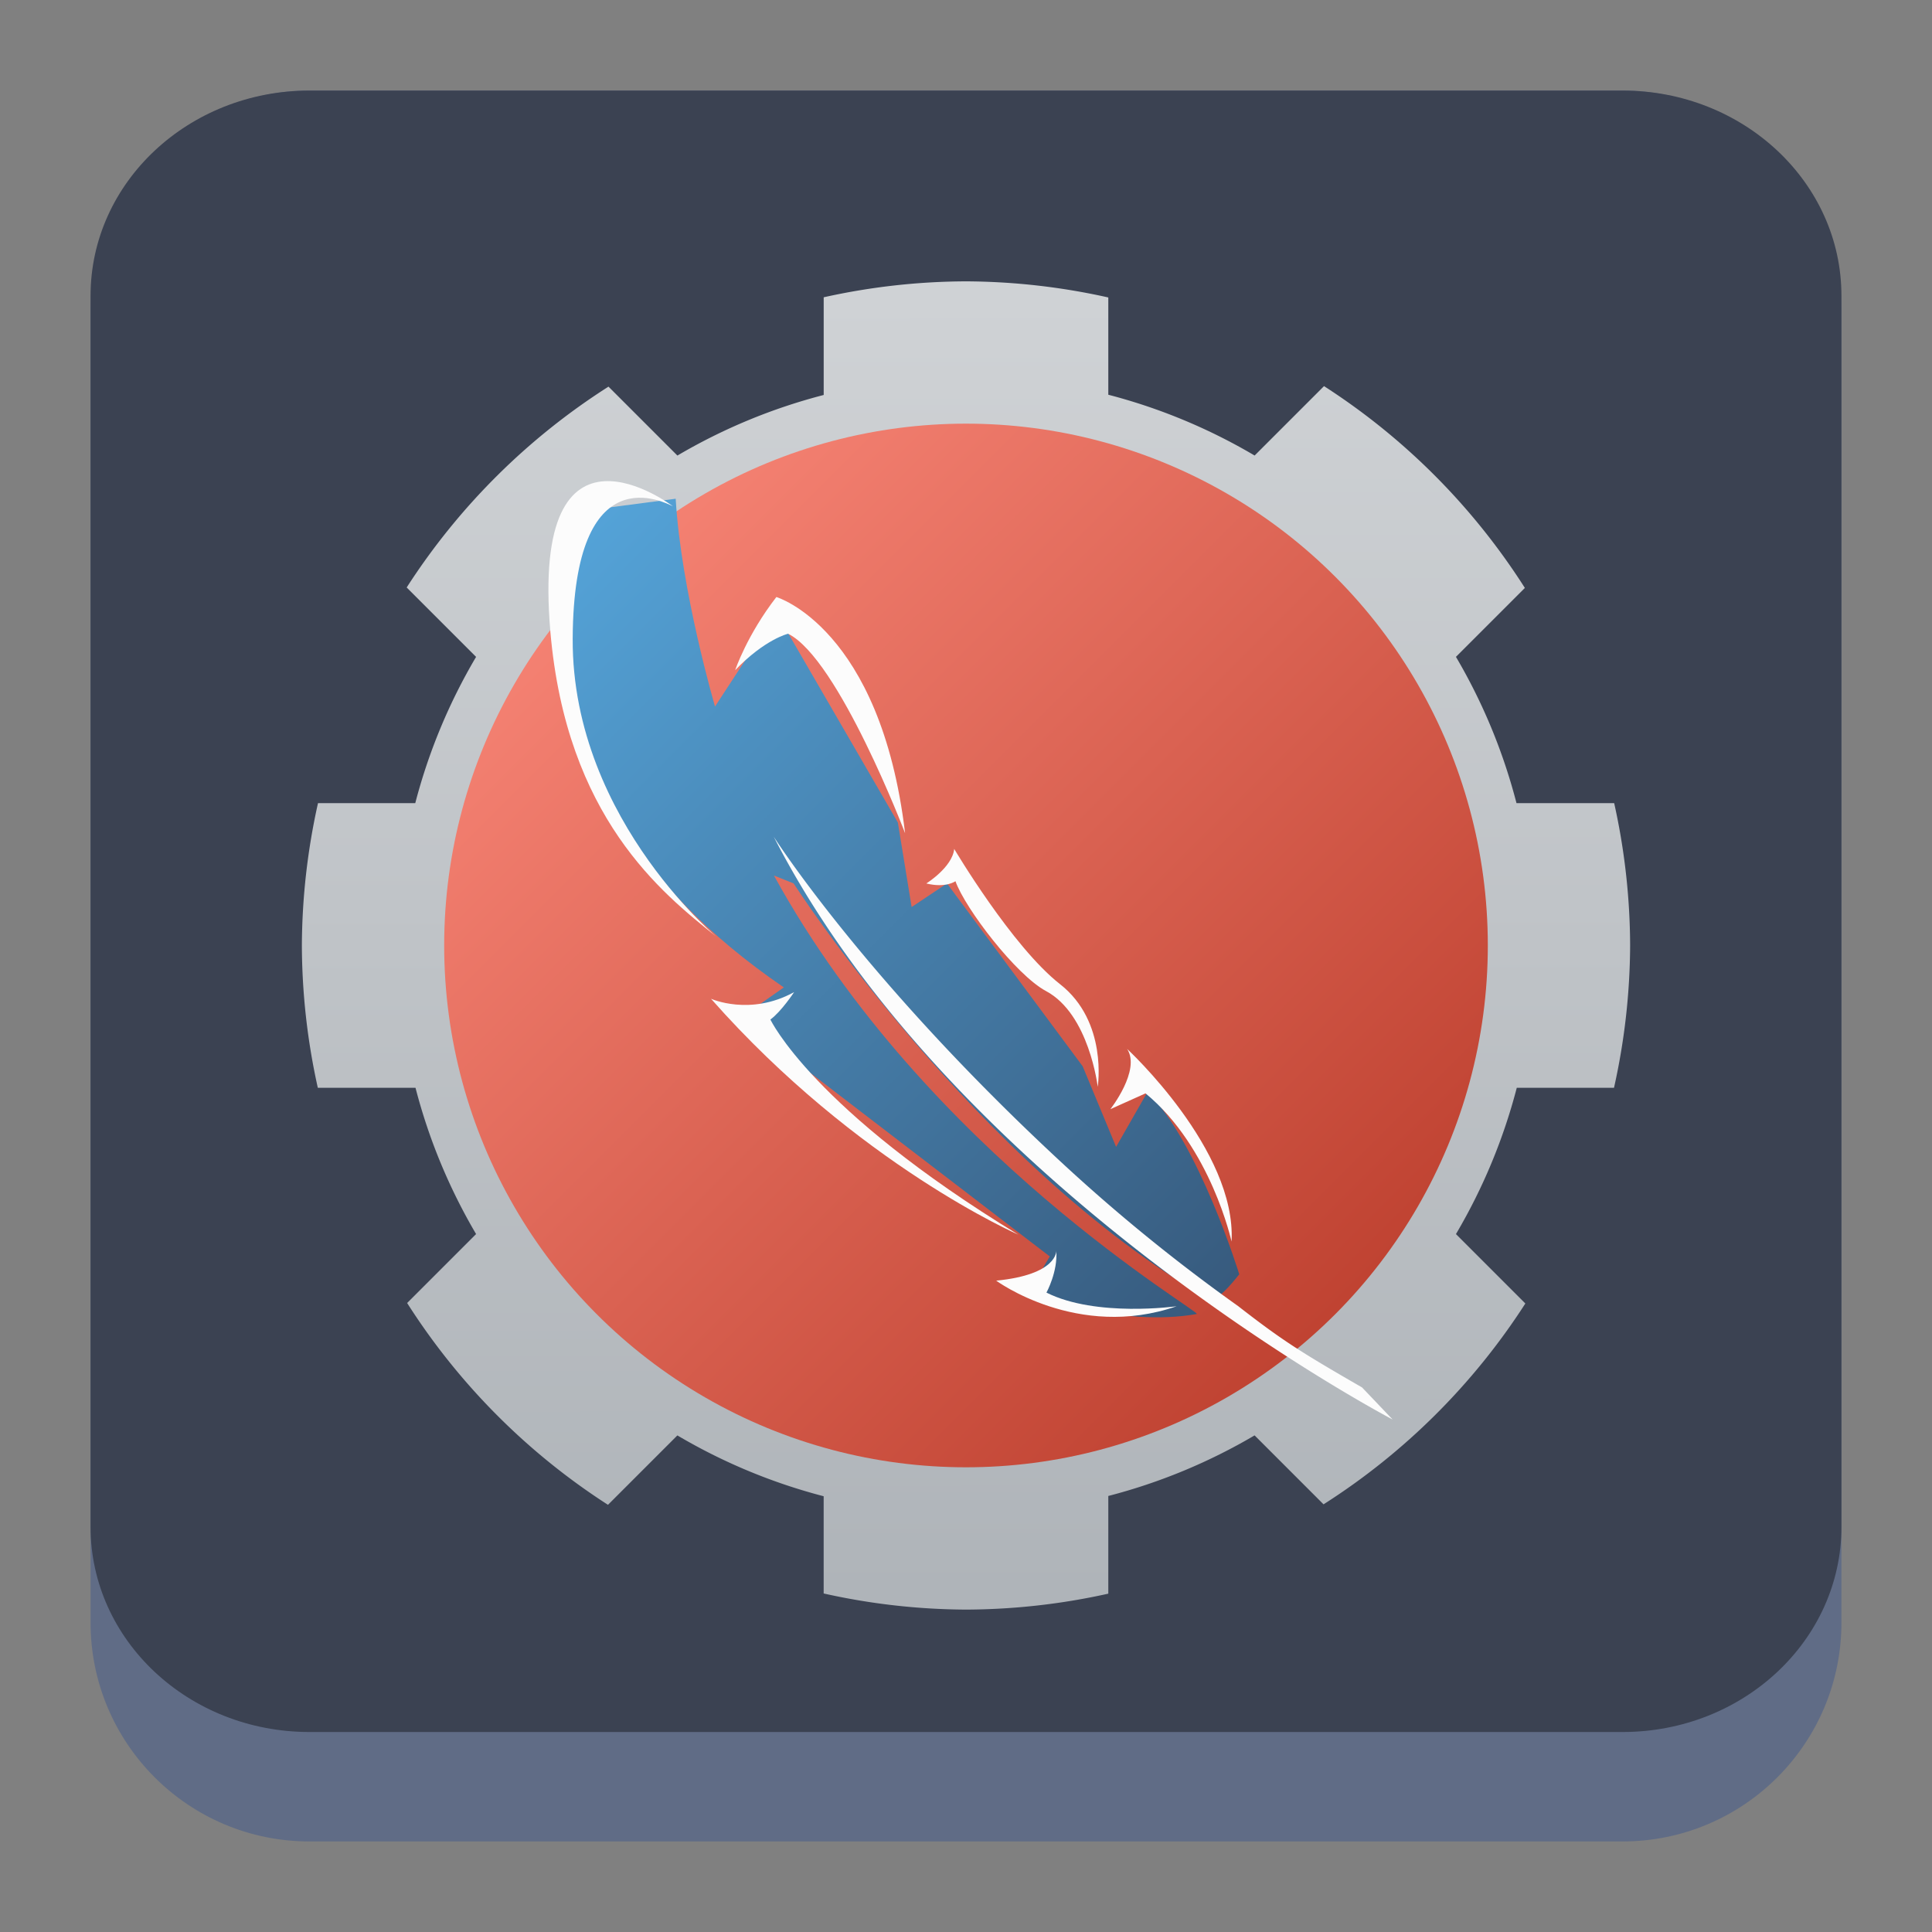 <?xml version="1.0" encoding="UTF-8" standalone="no"?>
<svg
   width="64"
   height="64"
   viewBox="0 0 64 64"
   version="1.1"
   id="svg52"
   sodipodi:docname="pattern-tcltk-devel.svg"
   inkscape:version="1.2.1 (9c6d41e410, 2022-07-14)"
   xmlns:inkscape="http://www.inkscape.org/namespaces/inkscape"
   xmlns:sodipodi="http://sodipodi.sourceforge.net/DTD/sodipodi-0.dtd"
   xmlns:xlink="http://www.w3.org/1999/xlink"
   xmlns="http://www.w3.org/2000/svg"
   xmlns:svg="http://www.w3.org/2000/svg">
  <rect x="0" y="0" width="64" height="64" fill="#808080" stroke="none"/>
  <sodipodi:namedview
     id="namedview54"
     pagecolor="#a4a4a4"
     bordercolor="#eeeeee"
     borderopacity="1"
     inkscape:pageshadow="0"
     inkscape:pageopacity="0"
     inkscape:pagecheckerboard="0"
     showgrid="false"
     inkscape:zoom="5.2604167"
     inkscape:cx="36.40396"
     inkscape:cy="10.930693"
     inkscape:window-width="1920"
     inkscape:window-height="1002"
     inkscape:window-x="0"
     inkscape:window-y="0"
     inkscape:window-maximized="1"
     inkscape:current-layer="svg52"
     inkscape:showpageshadow="2"
     inkscape:deskcolor="#c9c9c9" />
  <defs
     id="defs32">
    <linearGradient
       xlink:href="#linearGradient4393"
       id="linearGradient4399"
       x1="424.441"
       y1="502.85"
       x2="440.878"
       y2="529.576"
       gradientUnits="userSpaceOnUse"
       gradientTransform="matrix(0.692,0,0,0.692,-215.229,-357.135)" />
    <linearGradient
       id="linearGradient4393">
      <stop
         style="stop-color:#000000;stop-opacity:1;"
         offset="0"
         id="stop3" />
      <stop
         style="stop-color:#000000;stop-opacity:0;"
         offset="1"
         id="stop5" />
    </linearGradient>
    <linearGradient
       xlink:href="#linearGradient4274"
       id="linearGradient4217"
       gradientUnits="userSpaceOnUse"
       gradientTransform="matrix(0.692,0,0,0.692,-199.307,1639.897)"
       x1="390.571"
       y1="498.298"
       x2="442.571"
       y2="498.298" />
    <linearGradient
       id="linearGradient4274">
      <stop
         offset="0"
         style="stop-color:#ffffff;stop-opacity:1;"
         id="stop9" />
      <stop
         offset="1"
         style="stop-color:#ffffff;stop-opacity:0.488"
         id="stop11" />
    </linearGradient>
    <linearGradient
       xlink:href="#linearGradient4227"
       id="linearGradient4225"
       gradientUnits="userSpaceOnUse"
       x1="396.571"
       y1="498.798"
       x2="426.571"
       y2="511.798"
       gradientTransform="matrix(0.692,0,0,0.692,-199.307,-360.212)" />
    <linearGradient
       id="linearGradient4227">
      <stop
         offset="0"
         style="stop-color:#f5f5f5;stop-opacity:1"
         id="stop21" />
      <stop
         offset="1"
         style="stop-color:#f9f9f9;stop-opacity:1"
         id="stop23" />
    </linearGradient>
    <style
       id="current-color-scheme"
       type="text/css">      .ColorScheme-Highlight {
        color:#3593e6;
      }
</style>
    <linearGradient
       id="d"
       gradientUnits="userSpaceOnUse"
       x1="4"
       x2="19"
       xlink:href="#c"
       y1="5"
       y2="20"
       gradientTransform="matrix(2.8,0,0,2.8,1.095,-2.399)" />
    <linearGradient
       id="c">
      <stop
         offset="0"
         stop-color="#292c2f"
         id="stop265" />
      <stop
         offset="1"
         stop-opacity="0"
         id="stop267" />
    </linearGradient>
    <linearGradient
       id="b"
       gradientUnits="userSpaceOnUse"
       x1="13.281"
       x2="28.281"
       xlink:href="#c"
       y1="5.088"
       y2="20.088"
       gradientTransform="matrix(2.8,0,0,2.8,1.095,-2.399)" />
    <linearGradient
       id="c-3"
       gradientUnits="userSpaceOnUse"
       x1="5"
       x2="5"
       y1="20"
       y2="7"
       gradientTransform="matrix(3.439,0,0,3.439,-5.829,-4.016)">
      <stop
         offset="0"
         stop-color="#999a9c"
         id="stop164" />
      <stop
         offset="1"
         stop-color="#f4f5f5"
         id="stop166" />
    </linearGradient>
    <linearGradient
       id="c-36"
       gradientTransform="matrix(-1.518,-0.407,0.407,-1.518,-118.803,45.942)"
       gradientUnits="userSpaceOnUse"
       x1="-80.458"
       x2="-73.211"
       y1="16.418"
       y2="43.464">
      <stop
         offset="0"
         stop-color="#b0b4b8"
         id="stop161" />
      <stop
         offset="1"
         stop-color="#dadcde"
         id="stop163" />
    </linearGradient>
    <linearGradient
       id="d-7"
       gradientUnits="userSpaceOnUse"
       x1="18"
       x2="24"
       xlink:href="#b-5"
       y1="22"
       y2="28"
       gradientTransform="matrix(1.571,0,0,1.571,6.857,6.603)" />
    <linearGradient
       id="b-5">
      <stop
         offset="0"
         stop-color="#292c2f"
         id="stop174" />
      <stop
         offset="1"
         stop-color="#0b0000"
         stop-opacity="0"
         id="stop176" />
    </linearGradient>
    <linearGradient
       id="e"
       gradientUnits="userSpaceOnUse"
       x1="13.667"
       x2="18.885"
       xlink:href="#b-5"
       y1="8.666"
       y2="13.885"
       gradientTransform="matrix(1.571,0,0,1.571,6.857,6.603)" />
    <linearGradient
       id="f"
       gradientUnits="userSpaceOnUse"
       x1="17.666"
       x2="23"
       xlink:href="#b-5"
       y1="9.333"
       y2="14.667"
       gradientTransform="matrix(1.571,0,0,1.571,6.857,6.603)" />
    <linearGradient
       id="g"
       gradientUnits="userSpaceOnUse"
       x1="21.666"
       x2="21.666"
       xlink:href="#a"
       y1="16"
       y2="6.667"
       gradientTransform="matrix(1.571,0,0,1.571,6.857,6.603)" />
    <linearGradient
       id="a">
      <stop
         offset="0"
         stop-color="#f67400"
         id="stop169" />
      <stop
         offset="1"
         stop-color="#f39c1f"
         id="stop171" />
    </linearGradient>
    <linearGradient
       id="h"
       gradientUnits="userSpaceOnUse"
       x1="11"
       x2="11"
       xlink:href="#a"
       y1="14"
       y2="2"
       gradientTransform="matrix(1.571,0,0,1.571,6.857,6.603)" />
    <linearGradient
       id="i"
       gradientUnits="userSpaceOnUse"
       x1="15"
       x2="15"
       y1="28"
       y2="15"
       gradientTransform="matrix(1.571,0,0,1.571,6.857,6.603)">
      <stop
         offset="0"
         stop-color="#375a7d"
         id="stop154" />
      <stop
         offset=".154"
         stop-color="#3b85b5"
         id="stop156" />
      <stop
         offset="1"
         stop-color="#7cbcec"
         id="stop158" />
    </linearGradient>
    <linearGradient
       id="d-3"
       gradientUnits="userSpaceOnUse"
       x1="16"
       x2="0"
       xlink:href="#a-6"
       y1="28"
       y2="12"
       gradientTransform="matrix(1.636,0,0,1.636,5.8,3.801)" />
    <linearGradient
       id="a-6">
      <stop
         offset="0"
         stop-color="#f58273"
         id="stop188" />
      <stop
         offset="1"
         stop-color="#ffafa5"
         id="stop190" />
    </linearGradient>
    <linearGradient
       id="e-7"
       gradientUnits="userSpaceOnUse"
       x1="12"
       x2="6"
       xlink:href="#a-6"
       y1="12"
       y2="6"
       gradientTransform="matrix(1.636,0,0,1.636,5.8,3.801)" />
    <linearGradient
       id="f-5"
       gradientUnits="userSpaceOnUse"
       x1="12"
       x2="6"
       xlink:href="#b-3"
       y1="12"
       y2="6"
       gradientTransform="matrix(1.636,0,0,1.636,5.8,3.801)" />
    <linearGradient
       id="b-3">
      <stop
         offset="0"
         stop-color="#ffafa5"
         id="stop183" />
      <stop
         offset="1"
         stop-color="#ffe5e1"
         id="stop185" />
    </linearGradient>
    <linearGradient
       id="g-5"
       gradientUnits="userSpaceOnUse"
       x1="22"
       x2="16"
       xlink:href="#b-3"
       y1="12"
       y2="6"
       gradientTransform="matrix(1.636,0,0,1.636,5.8,3.801)" />
    <linearGradient
       id="h-6"
       gradientUnits="userSpaceOnUse"
       x1="32"
       x2="26"
       y1="12"
       y2="6"
       gradientTransform="matrix(1.636,0,0,1.636,5.8,3.801)">
      <stop
         offset="0"
         stop-color="#f36957"
         id="stop197" />
      <stop
         offset="1"
         stop-color="#ff9487"
         id="stop199" />
    </linearGradient>
    <linearGradient
       id="i-2"
       gradientUnits="userSpaceOnUse"
       x1="27"
       x2="23"
       xlink:href="#c-9"
       y1="16"
       y2="12"
       gradientTransform="matrix(1.636,0,0,1.636,5.8,3.801)" />
    <linearGradient
       id="c-9">
      <stop
         offset="0"
         stop-color="#bf4231"
         id="stop178" />
      <stop
         offset="1"
         stop-color="#e05e4c"
         id="stop180" />
    </linearGradient>
    <linearGradient
       id="j"
       gradientUnits="userSpaceOnUse"
       x1="16"
       x2="16"
       y1="28"
       y2="12"
       gradientTransform="matrix(1.636,0,0,1.636,5.8,3.801)">
      <stop
         offset="0"
         stop-color="#dc4732"
         id="stop204" />
      <stop
         offset="1"
         stop-color="#f36957"
         id="stop206" />
    </linearGradient>
    <linearGradient
       id="k"
       gradientUnits="userSpaceOnUse"
       x1="16"
       x2="0"
       xlink:href="#c-9"
       y1="28"
       y2="12"
       gradientTransform="matrix(1.636,0,0,1.636,5.8,3.801)" />
    <linearGradient
       id="l"
       gradientUnits="userSpaceOnUse"
       x1="16"
       x2="16"
       xlink:href="#a-6"
       y1="12"
       y2="6"
       gradientTransform="matrix(1.636,0,0,1.636,5.8,3.801)" />
    <linearGradient
       id="a-3"
       gradientTransform="matrix(-1.518,-0.407,0.407,-1.518,-23.045,74.363)"
       gradientUnits="userSpaceOnUse"
       x1="-27.383"
       x2="-20.311"
       y1="21.553"
       y2="47.946">
      <stop
         offset="0"
         stop-color="#afb4b9"
         id="stop200" />
      <stop
         offset="1"
         stop-color="#cfd2d5"
         id="stop202" />
    </linearGradient>
    <linearGradient
       id="b-6"
       gradientUnits="userSpaceOnUse"
       x1="24"
       x2="8"
       y1="24"
       y2="8"
       gradientTransform="matrix(1.571,0,0,1.571,6.857,6.177)">
      <stop
         offset="0"
         stop-color="#bf4231"
         id="stop210" />
      <stop
         offset="1"
         stop-color="#f58273"
         id="stop212" />
    </linearGradient>
    <linearGradient
       id="c-7"
       gradientUnits="userSpaceOnUse"
       x1="106.079"
       x2="106.079"
       y1="196.506"
       y2="29.136"
       gradientTransform="matrix(0.141,-0.141,0.141,0.141,0.385,28.013)">
      <stop
         offset="0"
         stop-color="#375a7d"
         id="stop205" />
      <stop
         offset="1"
         stop-color="#54a3d8"
         id="stop207" />
    </linearGradient>
  </defs>
  <path
     d="m 3,10.25 c 0,-4.004 3.246,-7.25 7.25,-7.25 h 43.5 c 4.004,0 7.25,3.246 7.25,7.25 v 43.5 c 0,4.004 -3.246,7.25 -7.25,7.25 H 10.25 C 6.246,61 3,57.754 3,53.75 Z"
     id="path736"
     style="fill:#606c86;fill-opacity:1;stroke-width:3.625" />
  <path
     d="M 3,9.797 C 3,6.043 6.246,3 10.25,3 h 43.5 c 4.004,0 7.25,3.043 7.25,6.797 v 40.781 c 0,3.754 -3.246,6.797 -7.25,6.797 H 10.25 c -4.004,0 -7.25,-3.043 -7.25,-6.797 z"
     id="path738"
     style="fill:#3b4252;fill-opacity:1;stroke-width:3.625" />
  <path
     d="m 32,9.32 a 22,22 0 0 0 -4.714,0.528 v 3.236 a 18.857,18.857 0 0 0 -4.846,2.007 l -2.283,-2.283 a 22,22 0 0 0 -6.685,6.653 l 2.299,2.299 a 18.857,18.857 0 0 0 -2.015,4.846 H 10.534 A 22,22 0 0 0 10,31.32 a 22,22 0 0 0 0.528,4.714 h 3.236 a 18.857,18.857 0 0 0 2.007,4.846 L 13.487,43.164 a 22,22 0 0 0 6.653,6.685 l 2.299,-2.299 a 18.857,18.857 0 0 0 4.846,2.015 v 3.221 A 22,22 0 0 0 32,53.32 21.995,21.995 0 0 0 36.714,52.792 v -3.236 a 18.857,18.857 0 0 0 4.846,-2.007 L 43.844,49.833 a 22,22 0 0 0 6.685,-6.653 l -2.299,-2.299 a 18.857,18.857 0 0 0 2.015,-4.846 h 3.221 A 22,22 0 0 0 54,31.32 21.995,21.995 0 0 0 53.472,26.606 H 50.236 A 18.857,18.857 0 0 0 48.23,21.759 L 50.513,19.476 a 22,22 0 0 0 -6.653,-6.685 l -2.299,2.299 A 18.857,18.857 0 0 0 36.714,13.076 V 9.854 A 22,22 0 0 0 32,9.32 Z"

     id="path215-5"
     style="fill:url(#a-3);stroke-width:1.571" />
  <circle
     cx="32"
     cy="31.32"

     r="17.286"
     id="circle217"
     style="fill:url(#b-6);stroke-width:1.571" />
  <path
     d="m 38.014,36.169 -1.042,1.823 -1.107,-2.67 -4.494,-6.057 -1.172,0.782 -0.456,-2.8 -4.028,-6.949 -2.029,3.106 c 0,0 -1.125,-3.832 -1.303,-6.883 l -3.321,0.436 c 0,0 -3.387,8.719 6.903,15.752 l -1.47,1.032 10.28,7.88 -0.754,1.275 c 0,0 3.16,1.081 5.62,0.632 0.223,-0.041 -8.922,-5.275 -14.002,-14.523 l 0.651,0.26 c 0,0 5.975,9.297 13.806,13.806 0,0 0.223,0.07 0.956,-0.858 0,0 -1.33,-4.336 -3.04,-6.045"

     id="path219-3"
     style="fill:url(#c-7);stroke-width:0.199" />
  <g
     fill="#fcfcfc"
     id="g225"
     transform="matrix(1.571,0,0,1.571,6.857,6.177)">
    <path
       d="m 11.95,13.71 c 0,0 1.935,3.053 6.139,6.935 a 37.27,37.27 0 0 0 3.637,2.952 v -0.001 c 0.955,0.743 1.333,0.98 2.63,1.728 L 25,26 c 0,0 -9.222,-4.823 -13.05,-12.29"
       id="path221-5" />
    <path
       d="m 9.822,6.742 c 0,0 -3.005,-2.285 -2.582,2.642 0.337,3.923 2.359,5.518 3.478,6.417 0.286,0.23 -3.028,-2.36 -3.007,-6.269 0.021,-3.907 1.956,-2.86 2.11,-2.79 m 7.294,15.363 c 0,0 -3.398,-1.477 -6.487,-4.977 0,0 0.822,0.372 1.752,-0.14 0,0 -0.27,0.41 -0.5,0.578 0,0 0.889,1.893 5.235,4.54 m 0.793,0.338 c 0,0 0.028,0.502 -1.267,0.628 0,0 1.717,1.264 3.805,0.54 0,0 -1.697,0.239 -2.745,-0.288 0,0 0.242,-0.442 0.207,-0.88 m 1.141,-2.988 c 0,0 0.646,-0.822 0.353,-1.27 0,0 2.307,2.128 2.202,4.062 0,0 -0.436,-1.992 -1.814,-3.125 z m -3.88,-4.76 c 0,0 0.546,-0.34 0.587,-0.727 0,0 1.22,2.06 2.232,2.852 1.012,0.792 0.794,2.164 0.794,2.164 0,0 -0.18,-1.533 -1.09,-2.019 -0.63,-0.336 -1.704,-1.738 -1.91,-2.317 0,0 -0.199,0.15 -0.614,0.048 m -4.03,-4.5 c 0,0 0.248,-0.74 0.868,-1.54 0,0 2.196,0.646 2.714,4.98 0,0 -1.403,-3.679 -2.467,-4.206 0,0 -0.487,0.114 -1.115,0.767"
       id="path223-6" />
  </g>
</svg>
